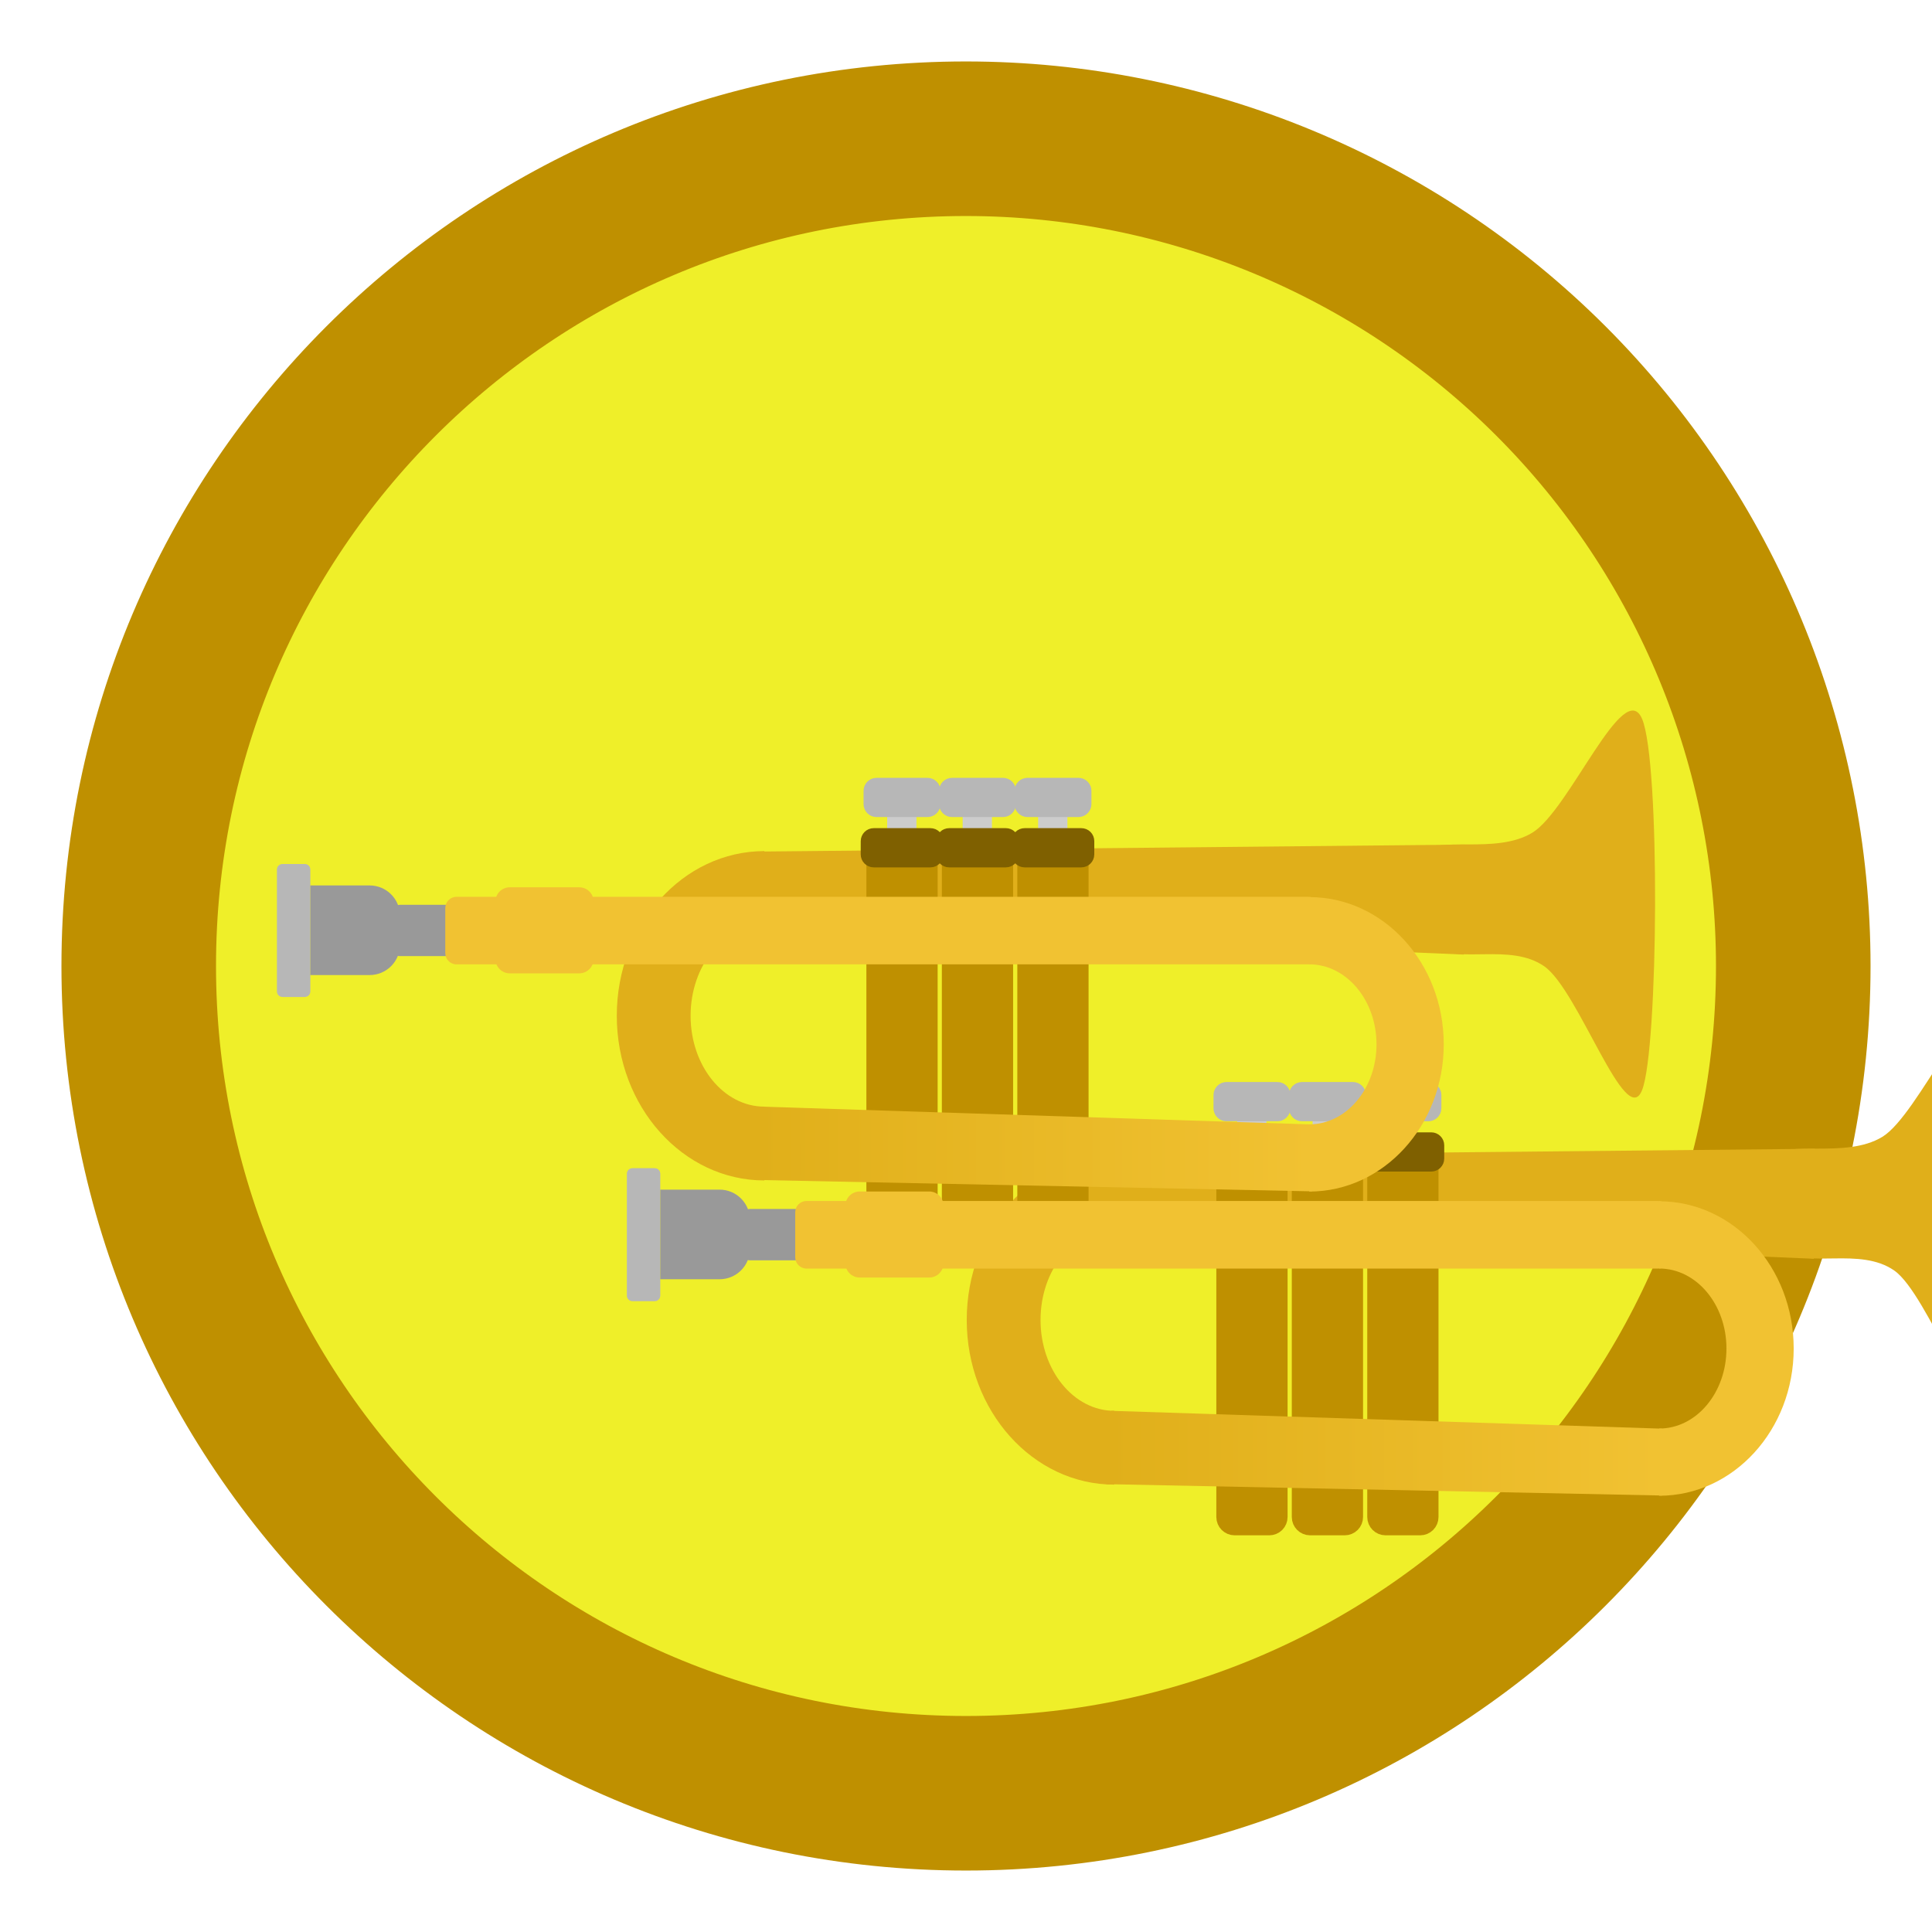 <svg version="1.1" viewBox="0.0 0.0 100.0 100.0" fill="none" stroke="none" stroke-linecap="square" stroke-miterlimit="10" xmlns:xlink="http://www.w3.org/1999/xlink" xmlns="http://www.w3.org/2000/svg"><clipPath id="p.0"><path d="m0 0l100.0 0l0 100.0l-100.0 0l0 -100.0z" clip-rule="nonzero"/></clipPath><g clip-path="url(#p.0)"><path fill="#000000" fill-opacity="0.0" d="m0 0l100.0 0l0 100.0l-100.0 0z" fill-rule="evenodd"/><path fill="#efef29" d="m7.181 50.0l0 0c0 -23.648 19.171 -42.819 42.819 -42.819l0 0c11.356 0 22.247 4.511 30.278 12.541c8.03 8.03 12.541 18.921 12.541 30.278l0 0c0 23.648 -19.171 42.819 -42.819 42.819l0 0c-23.648 0 -42.819 -19.171 -42.819 -42.819z" fill-rule="evenodd"/><path stroke="#bf9000" stroke-width="8.0" stroke-linejoin="round" stroke-linecap="butt" d="m7.181 50.0l0 0c0 -23.648 19.171 -42.819 42.819 -42.819l0 0c11.356 0 22.247 4.511 30.278 12.541c8.03 8.03 12.541 18.921 12.541 30.278l0 0c0 23.648 -19.171 42.819 -42.819 42.819l0 0c-23.648 0 -42.819 -19.171 -42.819 -42.819z" fill-rule="evenodd"/><path fill="#f1c232" fill-opacity="0.5" d="m126.371 50.0l0 0c0 -20.352 16.498 -36.85 36.85 -36.85l0 0c9.773 0 19.146 3.882 26.057 10.793c6.911 6.911 10.793 16.284 10.793 26.057l0 0c0 20.352 -16.498 36.85 -36.85 36.85l0 0c-20.352 0 -36.85 -16.498 -36.85 -36.85z" fill-rule="evenodd"/><g filter="url(#shadowFilter-p.1)"><use xlink:href="#p.1" transform="matrix(1.0 0.0 0.0 1.0 18.113 15.745)"/></g><defs><filter id="shadowFilter-p.1" filterUnits="userSpaceOnUse"><feGaussianBlur in="SourceAlpha" stdDeviation="35.0" result="blur"/><feComponentTransfer in="blur" color-interpolation-filters="sRGB"><feFuncR type="linear" slope="0" intercept="0.953"/><feFuncG type="linear" slope="0" intercept="0.953"/><feFuncB type="linear" slope="0" intercept="0.953"/><feFuncA type="linear" slope="1.0" intercept="0"/></feComponentTransfer></filter></defs><g id="p.1"><path fill="#e0af1a" d="m39.565 61.099l0 0c-4.219 0 -7.64 -3.816 -7.64 -8.523c0 -4.707 3.421 -8.523 7.64 -8.523l0 3.82c-2.11 0 -3.82 2.106 -3.82 4.703c0 2.597 1.71 4.703 3.82 4.703z" fill-rule="evenodd"/></g><g filter="url(#shadowFilter-p.2)"><use xlink:href="#p.2" transform="matrix(1.0 0.0 0.0 1.0 18.113 15.745)"/></g><defs><filter id="shadowFilter-p.2" filterUnits="userSpaceOnUse"><feGaussianBlur in="SourceAlpha" stdDeviation="35.0" result="blur"/><feComponentTransfer in="blur" color-interpolation-filters="sRGB"><feFuncR type="linear" slope="0" intercept="0.953"/><feFuncG type="linear" slope="0" intercept="0.953"/><feFuncB type="linear" slope="0" intercept="0.953"/><feFuncA type="linear" slope="1.0" intercept="0"/></feComponentTransfer></filter></defs><g id="p.2"><path fill="#e0af1a" d="m84.995 37.212c0.947 2.22 0.844 17.074 0 19.209c-0.844 2.134 -3.282 -5.16 -5.061 -6.403c-1.779 -1.243 -4.546 -0.079 -5.615 -1.052c-1.069 -0.973 -1.632 -3.811 -0.799 -4.788c0.833 -0.978 3.882 0.082 5.795 -1.079c1.913 -1.161 4.734 -8.107 5.681 -5.886z" fill-rule="evenodd"/></g><g filter="url(#shadowFilter-p.3)"><use xlink:href="#p.3" transform="matrix(1.0 0.0 0.0 1.0 18.113 15.745)"/></g><defs><filter id="shadowFilter-p.3" filterUnits="userSpaceOnUse"><feGaussianBlur in="SourceAlpha" stdDeviation="35.0" result="blur"/><feComponentTransfer in="blur" color-interpolation-filters="sRGB"><feFuncR type="linear" slope="0" intercept="0.953"/><feFuncG type="linear" slope="0" intercept="0.953"/><feFuncB type="linear" slope="0" intercept="0.953"/><feFuncA type="linear" slope="1.0" intercept="0"/></feComponentTransfer></filter></defs><g id="p.3"><path fill="#e0af1a" d="m75.821 43.716l-36.357 0.359l-0.051 3.795l36.357 1.538z" fill-rule="evenodd"/></g><g filter="url(#shadowFilter-p.4)"><use xlink:href="#p.4" transform="matrix(1.0 0.0 0.0 1.0 18.113 15.745)"/></g><defs><filter id="shadowFilter-p.4" filterUnits="userSpaceOnUse"><feGaussianBlur in="SourceAlpha" stdDeviation="35.0" result="blur"/><feComponentTransfer in="blur" color-interpolation-filters="sRGB"><feFuncR type="linear" slope="0" intercept="0.953"/><feFuncG type="linear" slope="0" intercept="0.953"/><feFuncB type="linear" slope="0" intercept="0.953"/><feFuncA type="linear" slope="1.0" intercept="0"/></feComponentTransfer></filter></defs><g id="p.4"><path fill="#cccccc" d="m46.42 41.877l0 0c0 -0.047 0.038 -0.086 0.086 -0.086l0.344 0l0 0c0.023 0 0.045 0.009 0.061 0.025c0.016 0.016 0.025 0.038 0.025 0.061l0 1.411c0 0.047 -0.038 0.086 -0.086 0.086l-0.344 0c-0.047 0 -0.086 -0.038 -0.086 -0.086z" fill-rule="evenodd"/><path stroke="#cccccc" stroke-width="1.0" stroke-linejoin="round" stroke-linecap="butt" d="m46.42 41.877l0 0c0 -0.047 0.038 -0.086 0.086 -0.086l0.344 0l0 0c0.023 0 0.045 0.009 0.061 0.025c0.016 0.016 0.025 0.038 0.025 0.061l0 1.411c0 0.047 -0.038 0.086 -0.086 0.086l-0.344 0c-0.047 0 -0.086 -0.038 -0.086 -0.086z" fill-rule="evenodd"/></g><g filter="url(#shadowFilter-p.5)"><use xlink:href="#p.5" transform="matrix(1.0 0.0 0.0 1.0 18.113 15.745)"/></g><defs><filter id="shadowFilter-p.5" filterUnits="userSpaceOnUse"><feGaussianBlur in="SourceAlpha" stdDeviation="35.0" result="blur"/><feComponentTransfer in="blur" color-interpolation-filters="sRGB"><feFuncR type="linear" slope="0" intercept="0.953"/><feFuncG type="linear" slope="0" intercept="0.953"/><feFuncB type="linear" slope="0" intercept="0.953"/><feFuncA type="linear" slope="1.0" intercept="0"/></feComponentTransfer></filter></defs><g id="p.5"><path fill="#bf9000" d="m45.792 63.223l1.792 0l0 0c0.119 0 0.233 -0.047 0.317 -0.131c0.084 -0.084 0.131 -0.198 0.131 -0.317l0 -18.365c0 -1.1444092E-5 -1.1444092E-5 -2.2888184E-5 -2.2888184E-5 -2.2888184E-5l-2.688 2.2888184E-5l0 0c-1.1444092E-5 0 -2.2888184E-5 1.1444092E-5 -2.2888184E-5 2.2888184E-5l2.2888184E-5 18.365l0 0c0 0.247 0.201 0.448 0.448 0.448z" fill-rule="evenodd"/><path stroke="#bf9000" stroke-width="1.0" stroke-linejoin="round" stroke-linecap="butt" d="m45.792 63.223l1.792 0l0 0c0.119 0 0.233 -0.047 0.317 -0.131c0.084 -0.084 0.131 -0.198 0.131 -0.317l0 -18.365c0 -1.1444092E-5 -1.1444092E-5 -2.2888184E-5 -2.2888184E-5 -2.2888184E-5l-2.688 2.2888184E-5l0 0c-1.1444092E-5 0 -2.2888184E-5 1.1444092E-5 -2.2888184E-5 2.2888184E-5l2.2888184E-5 18.365l0 0c0 0.247 0.201 0.448 0.448 0.448z" fill-rule="evenodd"/></g><g filter="url(#shadowFilter-p.6)"><use xlink:href="#p.6" transform="matrix(1.0 0.0 0.0 1.0 18.113 15.745)"/></g><defs><filter id="shadowFilter-p.6" filterUnits="userSpaceOnUse"><feGaussianBlur in="SourceAlpha" stdDeviation="35.0" result="blur"/><feComponentTransfer in="blur" color-interpolation-filters="sRGB"><feFuncR type="linear" slope="0" intercept="0.953"/><feFuncG type="linear" slope="0" intercept="0.953"/><feFuncB type="linear" slope="0" intercept="0.953"/><feFuncA type="linear" slope="1.0" intercept="0"/></feComponentTransfer></filter></defs><g id="p.6"><path fill="#7f6000" d="m45.052 43.537l0 0c0 -0.095 0.077 -0.172 0.172 -0.172l2.933 0c0.046 0 0.089 0.018 0.121 0.05c0.032 0.032 0.05 0.076 0.05 0.121l0 0.687c0 0.095 -0.077 0.172 -0.172 0.172l-2.933 0c-0.095 0 -0.172 -0.077 -0.172 -0.172z" fill-rule="evenodd"/><path stroke="#7f6000" stroke-width="1.0" stroke-linejoin="round" stroke-linecap="butt" d="m45.052 43.537l0 0c0 -0.095 0.077 -0.172 0.172 -0.172l2.933 0c0.046 0 0.089 0.018 0.121 0.05c0.032 0.032 0.05 0.076 0.05 0.121l0 0.687c0 0.095 -0.077 0.172 -0.172 0.172l-2.933 0c-0.095 0 -0.172 -0.077 -0.172 -0.172z" fill-rule="evenodd"/></g><g filter="url(#shadowFilter-p.7)"><use xlink:href="#p.7" transform="matrix(1.0 0.0 0.0 1.0 18.113 15.745)"/></g><defs><filter id="shadowFilter-p.7" filterUnits="userSpaceOnUse"><feGaussianBlur in="SourceAlpha" stdDeviation="35.0" result="blur"/><feComponentTransfer in="blur" color-interpolation-filters="sRGB"><feFuncR type="linear" slope="0" intercept="0.953"/><feFuncG type="linear" slope="0" intercept="0.953"/><feFuncB type="linear" slope="0" intercept="0.953"/><feFuncA type="linear" slope="1.0" intercept="0"/></feComponentTransfer></filter></defs><g id="p.7"><path fill="#b7b7b7" d="m45.198 40.933l0 0c0 -0.095 0.077 -0.172 0.172 -0.172l2.639 0c0.046 0 0.089 0.018 0.121 0.05c0.032 0.032 0.05 0.076 0.05 0.121l0 0.687c0 0.095 -0.077 0.172 -0.172 0.172l-2.639 0c-0.095 0 -0.172 -0.077 -0.172 -0.172z" fill-rule="evenodd"/><path stroke="#b7b7b7" stroke-width="1.0" stroke-linejoin="round" stroke-linecap="butt" d="m45.198 40.933l0 0c0 -0.095 0.077 -0.172 0.172 -0.172l2.639 0c0.046 0 0.089 0.018 0.121 0.05c0.032 0.032 0.05 0.076 0.05 0.121l0 0.687c0 0.095 -0.077 0.172 -0.172 0.172l-2.639 0c-0.095 0 -0.172 -0.077 -0.172 -0.172z" fill-rule="evenodd"/></g><g filter="url(#shadowFilter-p.8)"><use xlink:href="#p.8" transform="matrix(1.0 0.0 0.0 1.0 18.113 15.745)"/></g><defs><filter id="shadowFilter-p.8" filterUnits="userSpaceOnUse"><feGaussianBlur in="SourceAlpha" stdDeviation="35.0" result="blur"/><feComponentTransfer in="blur" color-interpolation-filters="sRGB"><feFuncR type="linear" slope="0" intercept="0.953"/><feFuncG type="linear" slope="0" intercept="0.953"/><feFuncB type="linear" slope="0" intercept="0.953"/><feFuncA type="linear" slope="1.0" intercept="0"/></feComponentTransfer></filter></defs><g id="p.8"><path fill="#cccccc" d="m50.327 41.877l0 0c0 -0.047 0.038 -0.086 0.086 -0.086l0.344 0l0 0c0.023 0 0.045 0.009 0.061 0.025c0.016 0.016 0.025 0.038 0.025 0.061l0 1.411c0 0.047 -0.038 0.086 -0.086 0.086l-0.344 0c-0.047 0 -0.086 -0.038 -0.086 -0.086z" fill-rule="evenodd"/><path stroke="#cccccc" stroke-width="1.0" stroke-linejoin="round" stroke-linecap="butt" d="m50.327 41.877l0 0c0 -0.047 0.038 -0.086 0.086 -0.086l0.344 0l0 0c0.023 0 0.045 0.009 0.061 0.025c0.016 0.016 0.025 0.038 0.025 0.061l0 1.411c0 0.047 -0.038 0.086 -0.086 0.086l-0.344 0c-0.047 0 -0.086 -0.038 -0.086 -0.086z" fill-rule="evenodd"/></g><g filter="url(#shadowFilter-p.9)"><use xlink:href="#p.9" transform="matrix(1.0 0.0 0.0 1.0 18.113 15.745)"/></g><defs><filter id="shadowFilter-p.9" filterUnits="userSpaceOnUse"><feGaussianBlur in="SourceAlpha" stdDeviation="35.0" result="blur"/><feComponentTransfer in="blur" color-interpolation-filters="sRGB"><feFuncR type="linear" slope="0" intercept="0.953"/><feFuncG type="linear" slope="0" intercept="0.953"/><feFuncB type="linear" slope="0" intercept="0.953"/><feFuncA type="linear" slope="1.0" intercept="0"/></feComponentTransfer></filter></defs><g id="p.9"><path fill="#bf9000" d="m49.698 63.223l1.792 0l0 0c0.119 0 0.233 -0.047 0.317 -0.131c0.084 -0.084 0.131 -0.198 0.131 -0.317l0 -18.365c0 -1.1444092E-5 -7.6293945E-6 -2.2888184E-5 -2.2888184E-5 -2.2888184E-5l-2.688 2.2888184E-5l0 0c-1.1444092E-5 0 -2.2888184E-5 1.1444092E-5 -2.2888184E-5 2.2888184E-5l2.2888184E-5 18.365l0 0c0 0.247 0.201 0.448 0.448 0.448z" fill-rule="evenodd"/><path stroke="#bf9000" stroke-width="1.0" stroke-linejoin="round" stroke-linecap="butt" d="m49.698 63.223l1.792 0l0 0c0.119 0 0.233 -0.047 0.317 -0.131c0.084 -0.084 0.131 -0.198 0.131 -0.317l0 -18.365c0 -1.1444092E-5 -7.6293945E-6 -2.2888184E-5 -2.2888184E-5 -2.2888184E-5l-2.688 2.2888184E-5l0 0c-1.1444092E-5 0 -2.2888184E-5 1.1444092E-5 -2.2888184E-5 2.2888184E-5l2.2888184E-5 18.365l0 0c0 0.247 0.201 0.448 0.448 0.448z" fill-rule="evenodd"/></g><g filter="url(#shadowFilter-p.10)"><use xlink:href="#p.10" transform="matrix(1.0 0.0 0.0 1.0 18.113 15.745)"/></g><defs><filter id="shadowFilter-p.10" filterUnits="userSpaceOnUse"><feGaussianBlur in="SourceAlpha" stdDeviation="35.0" result="blur"/><feComponentTransfer in="blur" color-interpolation-filters="sRGB"><feFuncR type="linear" slope="0" intercept="0.953"/><feFuncG type="linear" slope="0" intercept="0.953"/><feFuncB type="linear" slope="0" intercept="0.953"/><feFuncA type="linear" slope="1.0" intercept="0"/></feComponentTransfer></filter></defs><g id="p.10"><path fill="#7f6000" d="m48.958 43.537l0 0c0 -0.095 0.077 -0.172 0.172 -0.172l2.933 0c0.046 0 0.089 0.018 0.121 0.05c0.032 0.032 0.05 0.076 0.05 0.121l0 0.687c0 0.095 -0.077 0.172 -0.172 0.172l-2.933 0c-0.095 0 -0.172 -0.077 -0.172 -0.172z" fill-rule="evenodd"/><path stroke="#7f6000" stroke-width="1.0" stroke-linejoin="round" stroke-linecap="butt" d="m48.958 43.537l0 0c0 -0.095 0.077 -0.172 0.172 -0.172l2.933 0c0.046 0 0.089 0.018 0.121 0.05c0.032 0.032 0.05 0.076 0.05 0.121l0 0.687c0 0.095 -0.077 0.172 -0.172 0.172l-2.933 0c-0.095 0 -0.172 -0.077 -0.172 -0.172z" fill-rule="evenodd"/></g><g filter="url(#shadowFilter-p.11)"><use xlink:href="#p.11" transform="matrix(1.0 0.0 0.0 1.0 18.113 15.745)"/></g><defs><filter id="shadowFilter-p.11" filterUnits="userSpaceOnUse"><feGaussianBlur in="SourceAlpha" stdDeviation="35.0" result="blur"/><feComponentTransfer in="blur" color-interpolation-filters="sRGB"><feFuncR type="linear" slope="0" intercept="0.953"/><feFuncG type="linear" slope="0" intercept="0.953"/><feFuncB type="linear" slope="0" intercept="0.953"/><feFuncA type="linear" slope="1.0" intercept="0"/></feComponentTransfer></filter></defs><g id="p.11"><path fill="#b7b7b7" d="m49.104 40.933l0 0c0 -0.095 0.077 -0.172 0.172 -0.172l2.639 0c0.046 0 0.089 0.018 0.121 0.05c0.032 0.032 0.05 0.076 0.05 0.121l0 0.687c0 0.095 -0.077 0.172 -0.172 0.172l-2.639 0c-0.095 0 -0.172 -0.077 -0.172 -0.172z" fill-rule="evenodd"/><path stroke="#b7b7b7" stroke-width="1.0" stroke-linejoin="round" stroke-linecap="butt" d="m49.104 40.933l0 0c0 -0.095 0.077 -0.172 0.172 -0.172l2.639 0c0.046 0 0.089 0.018 0.121 0.05c0.032 0.032 0.05 0.076 0.05 0.121l0 0.687c0 0.095 -0.077 0.172 -0.172 0.172l-2.639 0c-0.095 0 -0.172 -0.077 -0.172 -0.172z" fill-rule="evenodd"/></g><g filter="url(#shadowFilter-p.12)"><use xlink:href="#p.12" transform="matrix(1.0 0.0 0.0 1.0 18.113 15.745)"/></g><defs><filter id="shadowFilter-p.12" filterUnits="userSpaceOnUse"><feGaussianBlur in="SourceAlpha" stdDeviation="35.0" result="blur"/><feComponentTransfer in="blur" color-interpolation-filters="sRGB"><feFuncR type="linear" slope="0" intercept="0.953"/><feFuncG type="linear" slope="0" intercept="0.953"/><feFuncB type="linear" slope="0" intercept="0.953"/><feFuncA type="linear" slope="1.0" intercept="0"/></feComponentTransfer></filter></defs><g id="p.12"><path fill="#cccccc" d="m54.233 41.877l0 0c0 -0.047 0.038 -0.086 0.086 -0.086l0.344 0l0 0c0.023 0 0.045 0.009 0.061 0.025c0.016 0.016 0.025 0.038 0.025 0.061l0 1.411c0 0.047 -0.038 0.086 -0.086 0.086l-0.344 0c-0.047 0 -0.086 -0.038 -0.086 -0.086z" fill-rule="evenodd"/><path stroke="#cccccc" stroke-width="1.0" stroke-linejoin="round" stroke-linecap="butt" d="m54.233 41.877l0 0c0 -0.047 0.038 -0.086 0.086 -0.086l0.344 0l0 0c0.023 0 0.045 0.009 0.061 0.025c0.016 0.016 0.025 0.038 0.025 0.061l0 1.411c0 0.047 -0.038 0.086 -0.086 0.086l-0.344 0c-0.047 0 -0.086 -0.038 -0.086 -0.086z" fill-rule="evenodd"/></g><g filter="url(#shadowFilter-p.13)"><use xlink:href="#p.13" transform="matrix(1.0 0.0 0.0 1.0 18.113 15.745)"/></g><defs><filter id="shadowFilter-p.13" filterUnits="userSpaceOnUse"><feGaussianBlur in="SourceAlpha" stdDeviation="35.0" result="blur"/><feComponentTransfer in="blur" color-interpolation-filters="sRGB"><feFuncR type="linear" slope="0" intercept="0.953"/><feFuncG type="linear" slope="0" intercept="0.953"/><feFuncB type="linear" slope="0" intercept="0.953"/><feFuncA type="linear" slope="1.0" intercept="0"/></feComponentTransfer></filter></defs><g id="p.13"><path fill="#bf9000" d="m53.604 63.223l1.792 0l0 0c0.119 0 0.233 -0.047 0.317 -0.131c0.084 -0.084 0.131 -0.198 0.131 -0.317l0 -18.365c0 -1.1444092E-5 -1.1444092E-5 -2.2888184E-5 -2.2888184E-5 -2.2888184E-5l-2.688 2.2888184E-5l0 0c-1.5258789E-5 0 -2.2888184E-5 1.1444092E-5 -2.2888184E-5 2.2888184E-5l2.2888184E-5 18.365l0 0c0 0.247 0.201 0.448 0.448 0.448z" fill-rule="evenodd"/><path stroke="#bf9000" stroke-width="1.0" stroke-linejoin="round" stroke-linecap="butt" d="m53.604 63.223l1.792 0l0 0c0.119 0 0.233 -0.047 0.317 -0.131c0.084 -0.084 0.131 -0.198 0.131 -0.317l0 -18.365c0 -1.1444092E-5 -1.1444092E-5 -2.2888184E-5 -2.2888184E-5 -2.2888184E-5l-2.688 2.2888184E-5l0 0c-1.5258789E-5 0 -2.2888184E-5 1.1444092E-5 -2.2888184E-5 2.2888184E-5l2.2888184E-5 18.365l0 0c0 0.247 0.201 0.448 0.448 0.448z" fill-rule="evenodd"/></g><g filter="url(#shadowFilter-p.14)"><use xlink:href="#p.14" transform="matrix(1.0 0.0 0.0 1.0 18.113 15.745)"/></g><defs><filter id="shadowFilter-p.14" filterUnits="userSpaceOnUse"><feGaussianBlur in="SourceAlpha" stdDeviation="35.0" result="blur"/><feComponentTransfer in="blur" color-interpolation-filters="sRGB"><feFuncR type="linear" slope="0" intercept="0.953"/><feFuncG type="linear" slope="0" intercept="0.953"/><feFuncB type="linear" slope="0" intercept="0.953"/><feFuncA type="linear" slope="1.0" intercept="0"/></feComponentTransfer></filter></defs><g id="p.14"><path fill="#7f6000" d="m52.864 43.537l0 0c0 -0.095 0.077 -0.172 0.172 -0.172l2.933 0c0.046 0 0.089 0.018 0.121 0.05c0.032 0.032 0.05 0.076 0.05 0.121l0 0.687c0 0.095 -0.077 0.172 -0.172 0.172l-2.933 0c-0.095 0 -0.172 -0.077 -0.172 -0.172z" fill-rule="evenodd"/><path stroke="#7f6000" stroke-width="1.0" stroke-linejoin="round" stroke-linecap="butt" d="m52.864 43.537l0 0c0 -0.095 0.077 -0.172 0.172 -0.172l2.933 0c0.046 0 0.089 0.018 0.121 0.05c0.032 0.032 0.05 0.076 0.05 0.121l0 0.687c0 0.095 -0.077 0.172 -0.172 0.172l-2.933 0c-0.095 0 -0.172 -0.077 -0.172 -0.172z" fill-rule="evenodd"/></g><g filter="url(#shadowFilter-p.15)"><use xlink:href="#p.15" transform="matrix(1.0 0.0 0.0 1.0 18.113 15.745)"/></g><defs><filter id="shadowFilter-p.15" filterUnits="userSpaceOnUse"><feGaussianBlur in="SourceAlpha" stdDeviation="35.0" result="blur"/><feComponentTransfer in="blur" color-interpolation-filters="sRGB"><feFuncR type="linear" slope="0" intercept="0.953"/><feFuncG type="linear" slope="0" intercept="0.953"/><feFuncB type="linear" slope="0" intercept="0.953"/><feFuncA type="linear" slope="1.0" intercept="0"/></feComponentTransfer></filter></defs><g id="p.15"><path fill="#b7b7b7" d="m53.01 40.933l0 0c0 -0.095 0.077 -0.172 0.172 -0.172l2.639 0c0.046 0 0.089 0.018 0.121 0.05c0.032 0.032 0.05 0.076 0.05 0.121l0 0.687c0 0.095 -0.077 0.172 -0.172 0.172l-2.639 0c-0.095 0 -0.172 -0.077 -0.172 -0.172z" fill-rule="evenodd"/><path stroke="#b7b7b7" stroke-width="1.0" stroke-linejoin="round" stroke-linecap="butt" d="m53.01 40.933l0 0c0 -0.095 0.077 -0.172 0.172 -0.172l2.639 0c0.046 0 0.089 0.018 0.121 0.05c0.032 0.032 0.05 0.076 0.05 0.121l0 0.687c0 0.095 -0.077 0.172 -0.172 0.172l-2.639 0c-0.095 0 -0.172 -0.077 -0.172 -0.172z" fill-rule="evenodd"/></g><g filter="url(#shadowFilter-p.16)"><use xlink:href="#p.16" transform="matrix(1.0 0.0 0.0 1.0 18.113 15.745)"/></g><defs><filter id="shadowFilter-p.16" filterUnits="userSpaceOnUse"><feGaussianBlur in="SourceAlpha" stdDeviation="35.0" result="blur"/><feComponentTransfer in="blur" color-interpolation-filters="sRGB"><feFuncR type="linear" slope="0" intercept="0.953"/><feFuncG type="linear" slope="0" intercept="0.953"/><feFuncB type="linear" slope="0" intercept="0.953"/><feFuncA type="linear" slope="1.0" intercept="0"/></feComponentTransfer></filter></defs><g id="p.16"><path fill="#b7b7b7" d="m14.333 45.008l0 0c0 -0.159 0.129 -0.288 0.288 -0.288l1.154 0l0 0c0.076 0 0.15 0.03 0.204 0.084c0.054 0.054 0.084 0.127 0.084 0.204l0 6.308c0 0.159 -0.129 0.288 -0.288 0.288l-1.154 0c-0.159 0 -0.288 -0.129 -0.288 -0.288z" fill-rule="evenodd"/></g><g filter="url(#shadowFilter-p.17)"><use xlink:href="#p.17" transform="matrix(1.0 0.0 0.0 1.0 18.113 15.745)"/></g><defs><filter id="shadowFilter-p.17" filterUnits="userSpaceOnUse"><feGaussianBlur in="SourceAlpha" stdDeviation="35.0" result="blur"/><feComponentTransfer in="blur" color-interpolation-filters="sRGB"><feFuncR type="linear" slope="0" intercept="0.953"/><feFuncG type="linear" slope="0" intercept="0.953"/><feFuncB type="linear" slope="0" intercept="0.953"/><feFuncA type="linear" slope="1.0" intercept="0"/></feComponentTransfer></filter></defs><g id="p.17"><path fill="#999999" d="m20.703 47.4l0 1.499l0 0c0 0.416 -0.165 0.816 -0.46 1.11c-0.294 0.294 -0.694 0.46 -1.11 0.46l-3.069 0c-2.0980835E-5 0 -3.8146973E-5 -1.5258789E-5 -3.8146973E-5 -3.8146973E-5l3.8146973E-5 -4.639l0 0c0 -2.2888184E-5 1.7166138E-5 -3.8146973E-5 3.8146973E-5 -3.8146973E-5l3.069 3.8146973E-5l0 0c0.867 0 1.57 0.703 1.57 1.57z" fill-rule="evenodd"/></g><g filter="url(#shadowFilter-p.18)"><use xlink:href="#p.18" transform="matrix(1.0 0.0 0.0 1.0 18.113 15.745)"/></g><defs><filter id="shadowFilter-p.18" filterUnits="userSpaceOnUse"><feGaussianBlur in="SourceAlpha" stdDeviation="35.0" result="blur"/><feComponentTransfer in="blur" color-interpolation-filters="sRGB"><feFuncR type="linear" slope="0" intercept="0.953"/><feFuncG type="linear" slope="0" intercept="0.953"/><feFuncB type="linear" slope="0" intercept="0.953"/><feFuncA type="linear" slope="1.0" intercept="0"/></feComponentTransfer></filter></defs><g id="p.18"><path fill="#999999" d="m27.048 47.609l0 1.104l0 0c0 0.073 -0.029 0.143 -0.081 0.195c-0.052 0.052 -0.122 0.081 -0.195 0.081l-6.057 0c-7.6293945E-6 0 -1.335144E-5 -3.8146973E-6 -1.335144E-5 -1.1444092E-5l1.335144E-5 -1.657l0 0c0 -7.6293945E-6 5.722046E-6 -1.5258789E-5 1.335144E-5 -1.5258789E-5l6.057 1.5258789E-5l0 0c0.152 0 0.276 0.124 0.276 0.276z" fill-rule="evenodd"/><path stroke="#999999" stroke-width="1.0" stroke-linejoin="round" stroke-linecap="butt" d="m27.048 47.609l0 1.104l0 0c0 0.073 -0.029 0.143 -0.081 0.195c-0.052 0.052 -0.122 0.081 -0.195 0.081l-6.057 0c-7.6293945E-6 0 -1.335144E-5 -3.8146973E-6 -1.335144E-5 -1.1444092E-5l1.335144E-5 -1.657l0 0c0 -7.6293945E-6 5.722046E-6 -1.5258789E-5 1.335144E-5 -1.5258789E-5l6.057 1.5258789E-5l0 0c0.152 0 0.276 0.124 0.276 0.276z" fill-rule="evenodd"/></g><g filter="url(#shadowFilter-p.19)"><use xlink:href="#p.19" transform="matrix(1.0 0.0 0.0 1.0 18.113 15.745)"/></g><defs><filter id="shadowFilter-p.19" filterUnits="userSpaceOnUse"><feGaussianBlur in="SourceAlpha" stdDeviation="35.0" result="blur"/><feComponentTransfer in="blur" color-interpolation-filters="sRGB"><feFuncR type="linear" slope="0" intercept="0.953"/><feFuncG type="linear" slope="0" intercept="0.953"/><feFuncB type="linear" slope="0" intercept="0.953"/><feFuncA type="linear" slope="1.0" intercept="0"/></feComponentTransfer></filter></defs><g id="p.19"><path fill="#f1c232" d="m23.048 47.001l0 0c0 -0.322 0.261 -0.583 0.583 -0.583l44.085 0c0.155 0 0.303 0.061 0.412 0.171c0.109 0.109 0.171 0.258 0.171 0.412l0 2.332c0 0.322 -0.261 0.583 -0.583 0.583l-44.085 0c-0.322 0 -0.583 -0.261 -0.583 -0.583z" fill-rule="evenodd"/></g><g filter="url(#shadowFilter-p.20)"><use xlink:href="#p.20" transform="matrix(1.0 0.0 0.0 1.0 18.113 15.745)"/></g><defs><filter id="shadowFilter-p.20" filterUnits="userSpaceOnUse"><feGaussianBlur in="SourceAlpha" stdDeviation="35.0" result="blur"/><feComponentTransfer in="blur" color-interpolation-filters="sRGB"><feFuncR type="linear" slope="0" intercept="0.953"/><feFuncG type="linear" slope="0" intercept="0.953"/><feFuncB type="linear" slope="0" intercept="0.953"/><feFuncA type="linear" slope="1.0" intercept="0"/></feComponentTransfer></filter></defs><g id="p.20"><path fill="#f1c232" d="m67.769 46.433l0 0c3.843 0 6.959 3.412 6.959 7.621c0 4.209 -3.116 7.621 -6.959 7.621l0 -3.479l0 0c1.922 0 3.479 -1.854 3.479 -4.141c0 -2.287 -1.558 -4.141 -3.479 -4.141z" fill-rule="evenodd"/></g><g filter="url(#shadowFilter-p.21)"><use xlink:href="#p.21" transform="matrix(1.0 0.0 0.0 1.0 18.113 15.745)"/></g><defs><filter id="shadowFilter-p.21" filterUnits="userSpaceOnUse"><feGaussianBlur in="SourceAlpha" stdDeviation="35.0" result="blur"/><feComponentTransfer in="blur" color-interpolation-filters="sRGB"><feFuncR type="linear" slope="0" intercept="0.953"/><feFuncG type="linear" slope="0" intercept="0.953"/><feFuncB type="linear" slope="0" intercept="0.953"/><feFuncA type="linear" slope="1.0" intercept="0"/></feComponentTransfer></filter></defs><g id="p.21"><path fill="#f1c232" d="m25.644 46.668l0 0c0 -0.41 0.332 -0.742 0.742 -0.742l3.596 0c0.197 0 0.386 0.078 0.525 0.217c0.139 0.139 0.217 0.328 0.217 0.525l0 2.97c0 0.41 -0.332 0.742 -0.742 0.742l-3.596 0c-0.41 0 -0.742 -0.332 -0.742 -0.742z" fill-rule="evenodd"/></g><g filter="url(#shadowFilter-p.22)"><use xlink:href="#p.22" transform="matrix(1.0 0.0 0.0 1.0 18.113 15.745)"/></g><defs><filter id="shadowFilter-p.22" filterUnits="userSpaceOnUse"><feGaussianBlur in="SourceAlpha" stdDeviation="35.0" result="blur"/><feComponentTransfer in="blur" color-interpolation-filters="sRGB"><feFuncR type="linear" slope="0" intercept="0.953"/><feFuncG type="linear" slope="0" intercept="0.953"/><feFuncB type="linear" slope="0" intercept="0.953"/><feFuncA type="linear" slope="1.0" intercept="0"/></feComponentTransfer></filter></defs><g id="p.22"><defs><linearGradient id="p.23" gradientUnits="userSpaceOnUse" gradientTransform="matrix(5.364 0.0 0.0 5.364 0.0 0.0)" spreadMethod="pad" x1="7.297" y1="11.497" x2="12.661" y2="11.497"><stop offset="0.0" stop-color="#e0af1a"/><stop offset="1.0" stop-color="#f1c232"/></linearGradient></defs><path fill="url(#p.23)" d="m67.908 58.202l-28.486 -0.923l-0.282 3.794l28.768 0.59z" fill-rule="evenodd"/></g></g></svg>